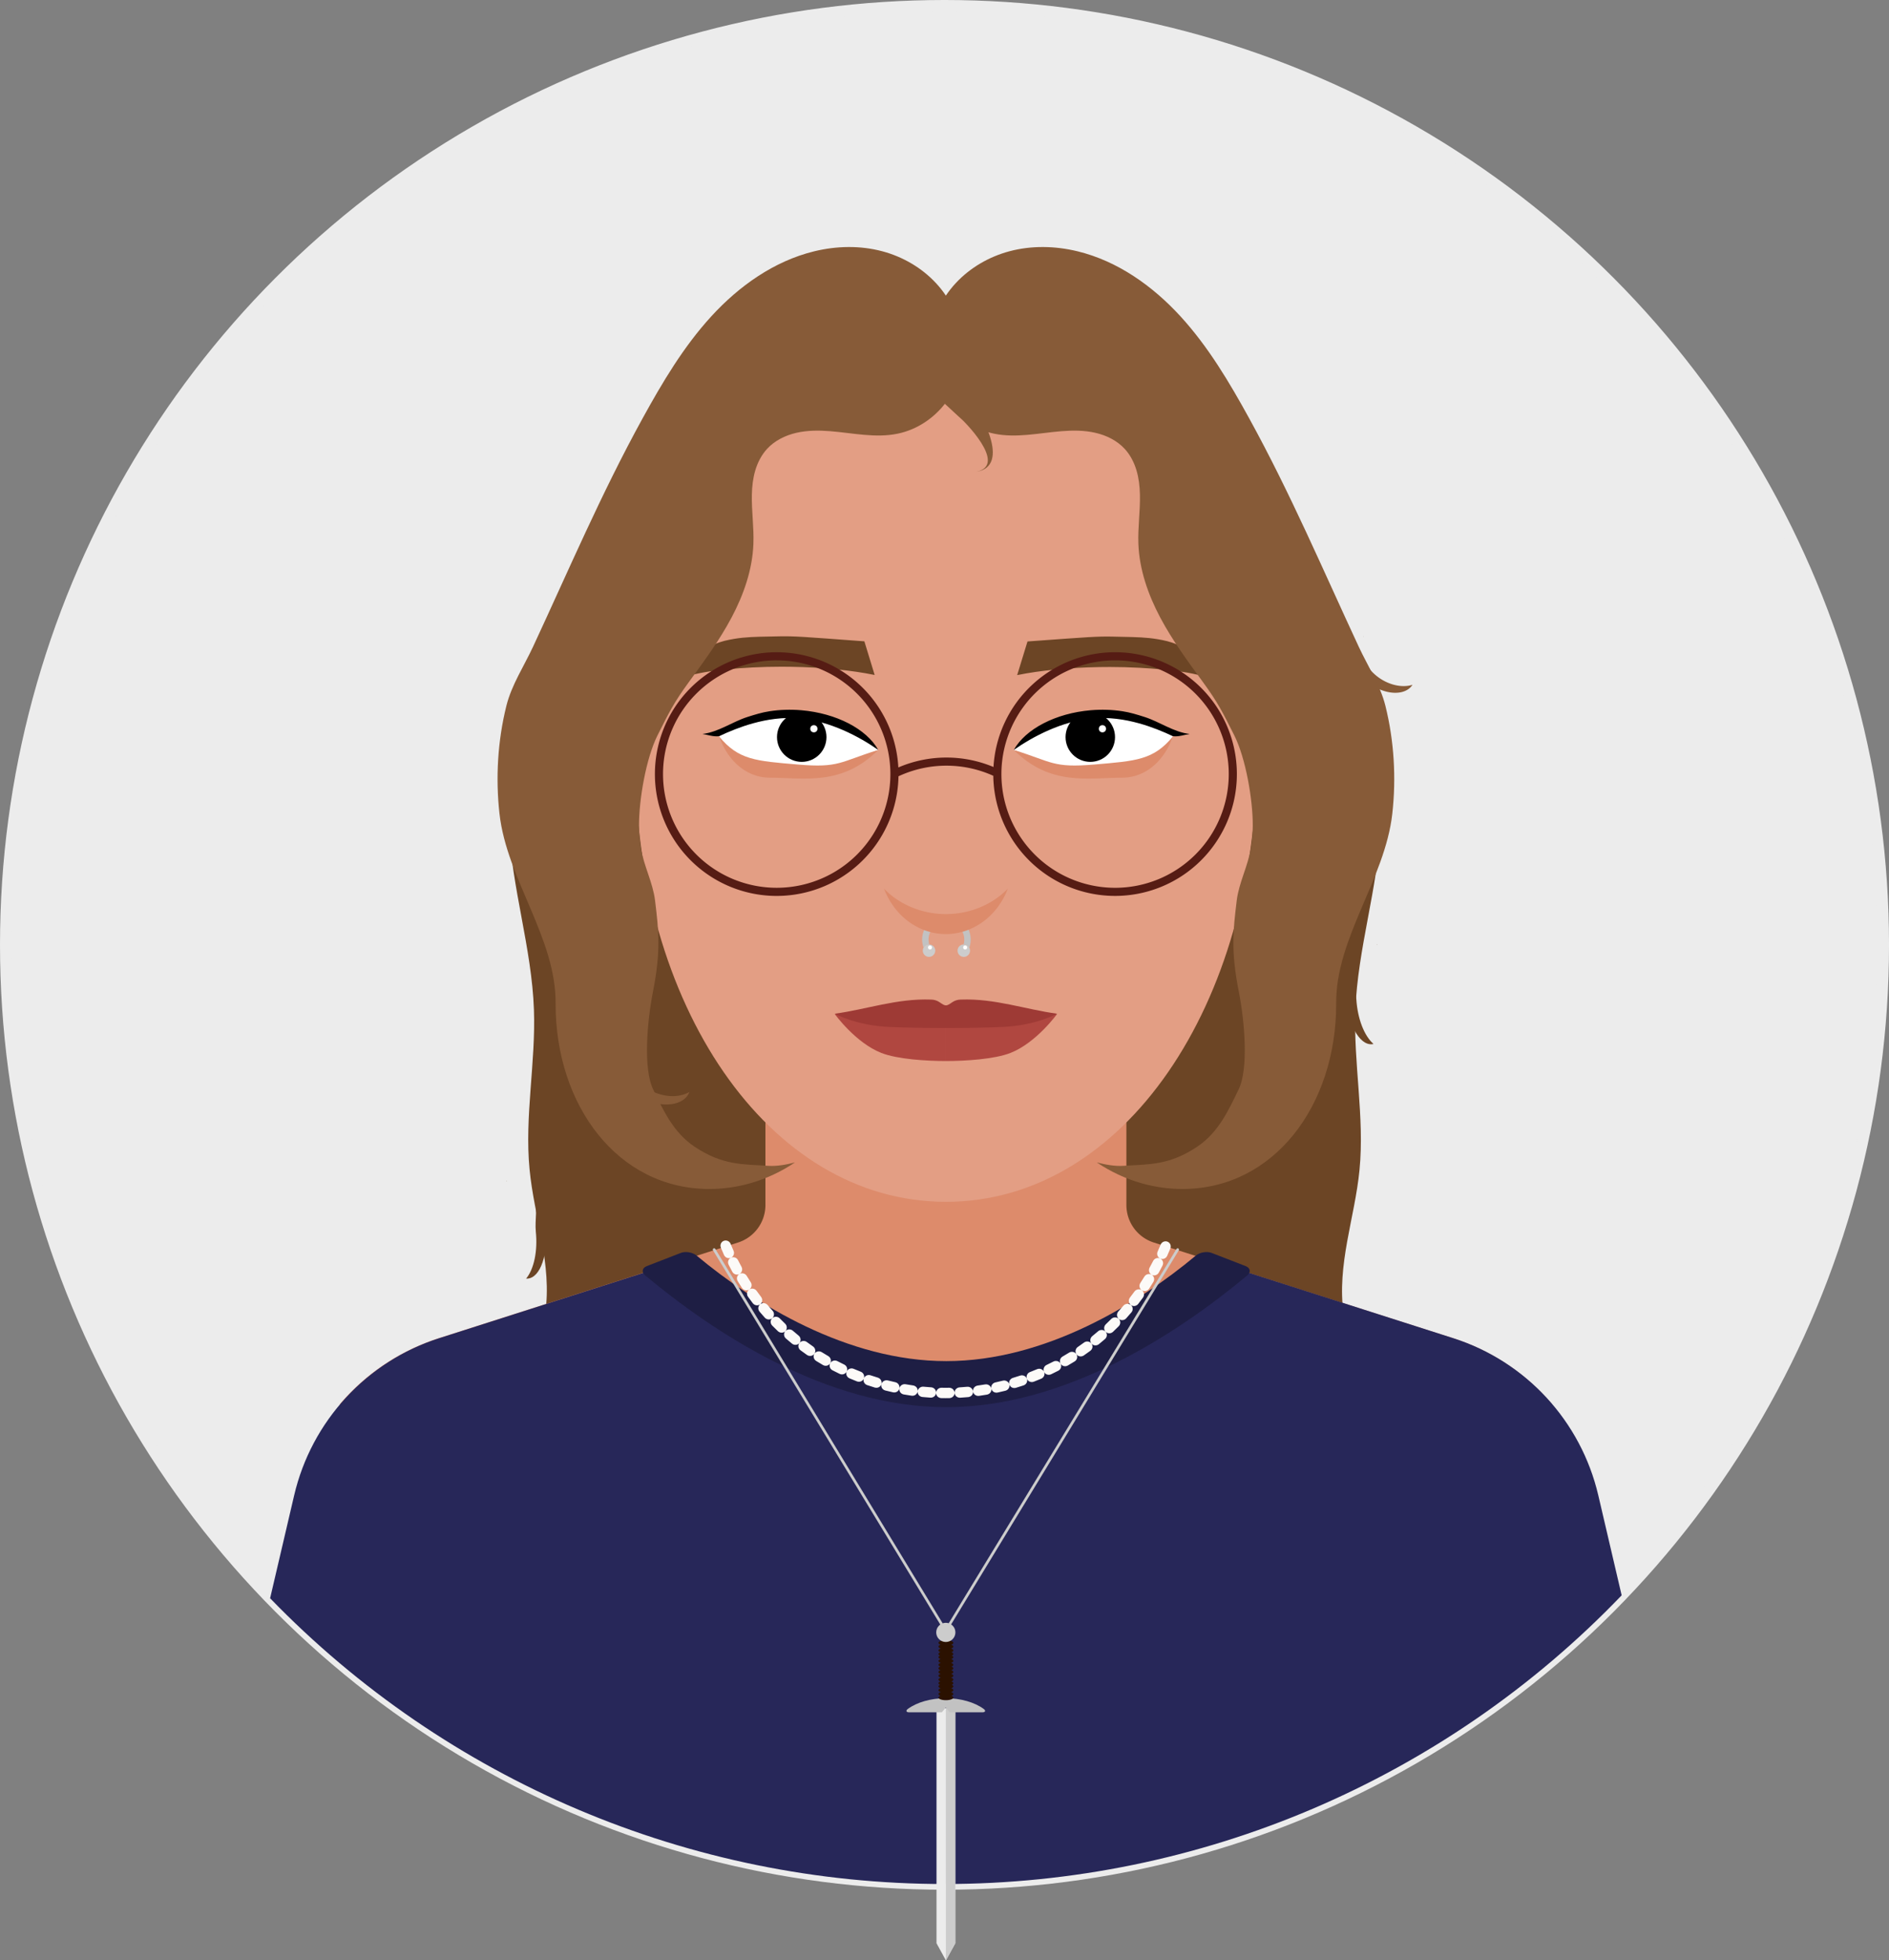 <?xml version="1.0" encoding="UTF-8" standalone="no"?>
<!-- Created with Inkscape (http://www.inkscape.org/) -->

<svg
   width="116.321mm"
   height="120.671mm"
   viewBox="0 0 116.321 120.671"
   version="1.1"
   id="svg1"
   xml:space="preserve"
   sodipodi:docname="Potait.svg"
   inkscape:version="1.4.2 (f4327f4, 2025-05-13)"
   xmlns:inkscape="http://www.inkscape.org/namespaces/inkscape"
   xmlns:sodipodi="http://sodipodi.sourceforge.net/DTD/sodipodi-0.dtd"
   xmlns="http://www.w3.org/2000/svg"
   xmlns:svg="http://www.w3.org/2000/svg"><rect x="0" y="0" width="116.321" height="120.671" fill="#808080" stroke="none"/><sodipodi:namedview
     id="namedview1"
     pagecolor="#272759"
     bordercolor="#000000"
     borderopacity="0.25"
     inkscape:showpageshadow="2"
     inkscape:pageopacity="0.0"
     inkscape:pagecheckerboard="0"
     inkscape:deskcolor="#d1d1d1"
     inkscape:document-units="mm"
     inkscape:zoom="1"
     inkscape:cx="266.5"
     inkscape:cy="247.5"
     inkscape:window-width="1920"
     inkscape:window-height="974"
     inkscape:window-x="-11"
     inkscape:window-y="-11"
     inkscape:window-maximized="1"
     inkscape:current-layer="svg1"
     showguides="true" /><defs
     id="defs1"><inkscape:path-effect
       effect="fillet_chamfer"
       id="path-effect95"
       is_visible="true"
       lpeversion="1"
       nodesatellites_param="F,0,0,1,0,0,0,1 @ F,0,0,1,0,0,0,1 @ F,0,0,1,0,0,0,1 @ F,0,0,1,0,0,0,1 @ F,0,0,1,0,0,0,1 @ F,0,0,1,0,0,0,1 @ F,0,0,1,0,0,0,1 @ F,0,0,1,0,0,0,1 @ F,0,0,1,0,0,0,1 @ F,0,0,1,0,0,0,1 @ F,0,0,1,0,0,0,1 @ F,0,0,1,0,0,0,1 @ F,0,0,1,0,0,0,1 @ F,0,0,1,0,0,0,1 @ F,0,0,1,0,0,0,1 @ F,0,0,1,0,0,0,1 @ F,0,0,1,0,0,0,1 @ F,0,0,1,0,0,0,1 @ F,0,0,1,0,0,0,1 @ F,0,0,1,0,0,0,1 @ F,0,0,1,0,0,0,1 @ F,0,0,1,0,0,0,1 @ F,0,0,1,0,0,0,1 @ F,0,0,1,0,0,0,1 @ F,0,0,1,0,0,0,1 @ F,0,0,1,0,0,0,1 @ F,0,0,1,0,0,0,1 @ F,0,0,1,0,0,0,1 @ F,0,0,1,0,0,0,1 @ F,0,0,1,0,0,0,1 @ F,0,0,1,0,0,0,1 @ F,0,0,1,0,0,0,1 @ F,0,0,1,0,0,0,1 @ F,0,0,1,0,0,0,1 @ F,0,0,1,0,0,0,1 @ F,0,0,1,0,0,0,1 @ F,0,0,1,0,0,0,1 @ F,0,0,1,0,0,0,1 @ F,0,0,1,0,0,0,1 @ F,0,0,1,0,0,0,1 @ F,0,0,1,0,0,0,1 @ F,0,0,1,0,0,0,1 @ F,0,0,1,0,0,0,1 @ F,0,0,1,0,0,0,1 @ F,0,0,1,0,0,0,1 @ F,0,0,1,0,0,0,1 @ F,0,0,1,0,0,0,1 @ F,0,0,1,0,0,0,1 @ F,0,0,1,0,0,0,1 @ F,0,0,1,0,0,0,1 @ F,0,0,1,0,0,0,1 @ F,0,0,1,0,0,0,1 @ F,0,0,1,0,0,0,1 @ F,0,0,1,0,0,0,1 @ F,0,0,1,0,0,0,1 @ F,0,0,1,0,0,0,1 @ F,0,0,1,0,0,0,1 @ F,0,0,1,0,0,0,1 @ F,0,0,1,0,0,0,1 @ F,0,0,1,0,0,0,1 @ F,0,0,1,0,0,0,1 @ F,0,0,1,0,0,0,1 @ F,0,0,1,0,0,0,1 @ F,0,0,1,0,0,0,1"
       radius="0"
       unit="px"
       method="auto"
       mode="F"
       chamfer_steps="1"
       flexible="false"
       use_knot_distance="true"
       apply_no_radius="true"
       apply_with_radius="true"
       only_selected="false"
       hide_knots="false" /><inkscape:path-effect
       effect="mirror_symmetry"
       start_point="116.152,147.292"
       end_point="116.152,162.813"
       center_point="116.152,155.053"
       id="path-effect94"
       is_visible="true"
       lpeversion="1.2"
       lpesatellites=""
       mode="free"
       discard_orig_path="false"
       fuse_paths="false"
       oposite_fuse="false"
       split_items="false"
       split_open="false"
       link_styles="false" /><inkscape:path-effect
       effect="skeletal"
       id="path-effect93"
       is_visible="true"
       lpeversion="1"
       pattern="m -49.761,43.267 a 0.329,0.325 0 0 0 -0.329,0.325 0.329,0.325 0 0 0 0.329,0.325 h 0.48 a 0.329,0.325 0 0 0 0.329,-0.325 0.329,0.325 0 0 0 -0.329,-0.325 h -3.24e-4 z"
       copytype="repeated_stretched"
       prop_scale="1"
       scale_y_rel="false"
       spacing="0"
       normal_offset="0"
       tang_offset="0"
       prop_units="false"
       vertical_pattern="false"
       hide_knot="false"
       fuse_tolerance="0" /><inkscape:path-effect
       effect="skeletal"
       id="path-effect92"
       is_visible="true"
       lpeversion="1"
       pattern="m -42.983,43.267 a 7.107,7.025 0 0 0 -7.106,7.025 7.107,7.025 0 0 0 7.106,7.025 h 10.364 a 7.107,7.025 0 0 0 7.106,-7.025 7.107,7.025 0 0 0 -7.106,-7.025 h -0.007 z"
       copytype="single_stretched"
       prop_scale="-0.34"
       scale_y_rel="false"
       spacing="0"
       normal_offset="0"
       tang_offset="0"
       prop_units="false"
       vertical_pattern="false"
       hide_knot="false"
       fuse_tolerance="0" /><inkscape:path-effect
       effect="skeletal"
       id="path-effect91"
       is_visible="true"
       lpeversion="1"
       pattern="m -42.983,43.267 a 7.107,7.025 0 0 0 -7.106,7.025 7.107,7.025 0 0 0 7.106,7.025 h 10.364 a 7.107,7.025 0 0 0 7.106,-7.025 7.107,7.025 0 0 0 -7.106,-7.025 h -0.007 z"
       copytype="repeated"
       prop_scale="0.02"
       scale_y_rel="false"
       spacing="5.8"
       normal_offset="0"
       tang_offset="0"
       prop_units="false"
       vertical_pattern="false"
       hide_knot="false"
       fuse_tolerance="0" /><inkscape:path-effect
       effect="spiro"
       id="path-effect90"
       is_visible="true"
       lpeversion="1" /><inkscape:path-effect
       effect="spiro"
       id="path-effect89"
       is_visible="true"
       lpeversion="1" /><inkscape:path-effect
       effect="skeletal"
       id="path-effect61"
       is_visible="true"
       lpeversion="1"
       pattern="m 22.084,-26.988 a 0.521,0.449 0 0 0 -0.142,0.017 0.521,0.449 0 0 0 -0.378,0.432 0.521,0.449 0 0 0 0.378,0.432 0.521,0.449 0 0 0 0.143,0.017 h 0.51 a 0.521,0.449 0 0 0 0.143,-0.017 0.521,0.449 0 0 0 0.378,-0.432 0.521,0.449 0 0 0 -0.378,-0.432 0.521,0.449 0 0 0 -0.142,-0.017 h -8.41e-4 -0.51 z"
       copytype="repeated"
       prop_scale="1"
       scale_y_rel="false"
       spacing="0"
       normal_offset="0"
       tang_offset="0.6"
       prop_units="false"
       vertical_pattern="false"
       hide_knot="false"
       fuse_tolerance="0" /><inkscape:path-effect
       effect="skeletal"
       id="path-effect60"
       is_visible="true"
       lpeversion="1"
       pattern="M 0,0 H 1"
       copytype="repeated"
       prop_scale="1"
       scale_y_rel="false"
       spacing="1.6"
       normal_offset="0"
       tang_offset="0"
       prop_units="false"
       vertical_pattern="false"
       hide_knot="false"
       fuse_tolerance="0" /><inkscape:path-effect
       effect="powerstroke"
       message=""
       id="path-effect58"
       is_visible="true"
       lpeversion="1.3"
       scale_width="0.7"
       interpolator_type="CentripetalCatmullRom"
       interpolator_beta="0.359"
       start_linecap_type="peak"
       end_linecap_type="zerowidth"
       offset_points="2,0.829"
       linejoin_type="bevel"
       miter_limit="4"
       not_jump="false"
       sort_points="true" /><inkscape:path-effect
       effect="fillet_chamfer"
       id="path-effect46"
       is_visible="true"
       lpeversion="1"
       nodesatellites_param="F,0,0,1,0,0,0,1 @ F,0,0,1,0,0,0,1 @ F,0,0,1,0,0,0,1 @ F,0,0,1,0,0,0,1 @ F,0,0,1,0,0,0,1 @ F,0,0,1,0,0,0,1"
       radius="0"
       unit="px"
       method="auto"
       mode="F"
       chamfer_steps="1"
       flexible="false"
       use_knot_distance="true"
       apply_no_radius="true"
       apply_with_radius="true"
       only_selected="false"
       hide_knots="false" /><inkscape:path-effect
       effect="fillet_chamfer"
       id="path-effect18"
       is_visible="true"
       lpeversion="1"
       nodesatellites_param="F,0,1,1,0,0.95,0,1 @ F,0,0,1,0,0,0,1 @ F,0,0,1,0,0.95,0,1 @ F,0,0,1,0,0,0,1 @ F,0,0,1,0,0,0,1 @ F,0,0,1,0,0,0,1"
       radius="0"
       unit="px"
       method="auto"
       mode="F"
       chamfer_steps="1"
       flexible="false"
       use_knot_distance="true"
       apply_no_radius="true"
       apply_with_radius="true"
       only_selected="false"
       hide_knots="false" /><inkscape:path-effect
       effect="fillet_chamfer"
       id="path-effect11"
       is_visible="true"
       lpeversion="1"
       nodesatellites_param="F,0,1,1,0,0.576,0,1 @ F,0,0,1,0,0.576,0,1 @ F,0,0,1,0,0,0,1 @ F,0,1,1,0,0.576,0,1 @ F,0,1,1,0,0.576,0,1 @ F,0,0,1,0,0,0,1"
       radius="0"
       unit="px"
       method="auto"
       mode="F"
       chamfer_steps="1"
       flexible="false"
       use_knot_distance="true"
       apply_no_radius="true"
       apply_with_radius="true"
       only_selected="false"
       hide_knots="false" /><inkscape:path-effect
       effect="spiro"
       id="path-effect17"
       is_visible="true"
       lpeversion="1" /><inkscape:path-effect
       effect="fillet_chamfer"
       id="path-effect16"
       is_visible="true"
       lpeversion="1"
       nodesatellites_param="F,0,0,1,0,0,0,1 @ F,0,0,1,0,1.769,0,1 @ F,0,0,1,0,7.568,0,1 @ F,0,0,1,0,0,0,1 @ F,0,0,1,0,0,0,1 @ F,0,0,1,0,0,0,1 @ F,0,1,1,0,7.568,0,1 @ F,0,0,1,0,1.769,0,1 @ F,0,0,1,0,0,0,1"
       radius="0"
       unit="px"
       method="auto"
       mode="F"
       chamfer_steps="1"
       flexible="false"
       use_knot_distance="true"
       apply_no_radius="true"
       apply_with_radius="true"
       only_selected="false"
       hide_knots="false" /><inkscape:path-effect
       effect="mirror_symmetry"
       start_point="92.184,129.042"
       end_point="92.145,179.834"
       center_point="92.164,154.438"
       id="path-effect10"
       is_visible="true"
       lpeversion="1.2"
       lpesatellites=""
       mode="free"
       discard_orig_path="false"
       fuse_paths="false"
       oposite_fuse="false"
       split_items="false"
       split_open="false"
       link_styles="false" /><inkscape:path-effect
       effect="mirror_symmetry"
       start_point="55.826,65.606"
       end_point="51.897,95.403"
       center_point="53.862,80.504"
       id="path-effect9"
       is_visible="true"
       lpeversion="1.2"
       lpesatellites=""
       mode="free"
       discard_orig_path="false"
       fuse_paths="false"
       oposite_fuse="false"
       split_items="false"
       split_open="false"
       link_styles="false" /><inkscape:path-effect
       effect="mirror_symmetry"
       start_point="81.712,147.535"
       end_point="81.71,144.957"
       center_point="81.711,146.246"
       id="path-effect4"
       is_visible="true"
       lpeversion="1.2"
       lpesatellites=""
       mode="free"
       discard_orig_path="false"
       fuse_paths="false"
       oposite_fuse="false"
       split_items="false"
       split_open="false"
       link_styles="false" /><inkscape:path-effect
       effect="mirror_symmetry"
       start_point="193.195,138.671"
       end_point="193.195,141.249"
       center_point="193.195,139.96"
       id="path-effect2"
       is_visible="true"
       lpeversion="1.2"
       lpesatellites=""
       mode="free"
       discard_orig_path="false"
       fuse_paths="false"
       oposite_fuse="false"
       split_items="true"
       split_open="false"
       link_styles="false" /><inkscape:path-effect
       effect="mirror_symmetry"
       start_point="49.08,122.899"
       end_point="49.08,141.949"
       center_point="49.08,132.424"
       id="path-effect1"
       is_visible="true"
       lpeversion="1.2"
       lpesatellites=""
       mode="free"
       discard_orig_path="false"
       fuse_paths="false"
       oposite_fuse="false"
       split_items="false"
       split_open="false"
       link_styles="false" /><inkscape:path-effect
       effect="fillet_chamfer"
       id="path-effect52"
       is_visible="true"
       lpeversion="1"
       nodesatellites_param="F,0,0,1,0,0,0,1 @ F,0,1,1,0,7.568,0,1 @ F,0,0,1,0,0,0,1 @ F,0,0,1,0,0,0,1 @ F,0,0,1,0,0,0,1 @ F,0,0,1,0,7.568,0,1 @ F,0,0,1,0,0,0,1 @ F,0,0,1,0,0,0,1"
       radius="0"
       unit="px"
       method="auto"
       mode="F"
       chamfer_steps="1"
       flexible="false"
       use_knot_distance="true"
       apply_no_radius="true"
       apply_with_radius="true"
       only_selected="false"
       hide_knots="false" /><inkscape:path-effect
       effect="fillet_chamfer"
       id="path-effect51"
       is_visible="true"
       lpeversion="1"
       nodesatellites_param="F,0,0,1,0,0,0,1 @ F,0,0,1,0,0,0,1 @ F,0,0,1,0,0,0,1 @ F,0,0,1,0,0,0,1 @ F,0,0,1,0,0,0,1 @ F,0,0,1,0,0,0,1 @ F,0,0,1,0,0.862,0,1"
       radius="0"
       unit="px"
       method="auto"
       mode="F"
       chamfer_steps="1"
       flexible="false"
       use_knot_distance="true"
       apply_no_radius="true"
       apply_with_radius="true"
       only_selected="false"
       hide_knots="false" /><inkscape:path-effect
       effect="mirror_symmetry"
       start_point="87.812,165.776"
       end_point="87.812,167.723"
       center_point="87.812,166.749"
       id="path-effect50"
       is_visible="true"
       lpeversion="1.2"
       lpesatellites=""
       mode="free"
       discard_orig_path="false"
       fuse_paths="false"
       oposite_fuse="false"
       split_items="false"
       split_open="false"
       link_styles="false" /><inkscape:path-effect
       effect="mirror_symmetry"
       start_point="87.812,164.481"
       end_point="87.812,165.776"
       center_point="87.812,165.128"
       id="path-effect49"
       is_visible="true"
       lpeversion="1.2"
       lpesatellites=""
       mode="free"
       discard_orig_path="false"
       fuse_paths="false"
       oposite_fuse="false"
       split_items="false"
       split_open="false"
       link_styles="false" /><inkscape:path-effect
       effect="mirror_symmetry"
       start_point="87.811,164.876"
       end_point="87.811,165.776"
       center_point="87.811,165.326"
       id="path-effect48"
       is_visible="true"
       lpeversion="1.2"
       lpesatellites=""
       mode="free"
       discard_orig_path="false"
       fuse_paths="false"
       oposite_fuse="false"
       split_items="false"
       split_open="false"
       link_styles="false" /><inkscape:path-effect
       effect="fillet_chamfer"
       id="path-effect44"
       is_visible="true"
       lpeversion="1"
       nodesatellites_param="F,0,0,1,0,0,0,1 @ F,0,0,1,0,0,0,1 @ F,0,0,1,0,0.687,0,1 @ F,0,0,1,0,0.795,0,1"
       radius="0"
       unit="px"
       method="auto"
       mode="F"
       chamfer_steps="1"
       flexible="false"
       use_knot_distance="true"
       apply_no_radius="true"
       apply_with_radius="true"
       only_selected="false"
       hide_knots="false" /><inkscape:path-effect
       effect="fillet_chamfer"
       id="path-effect43"
       is_visible="true"
       lpeversion="1"
       nodesatellites_param="F,0,0,1,0,0,0,1 @ F,0,0,1,0,0,0,1 @ F,0,0,1,0,0,0,1 @ F,0,0,1,0,0,0,1 @ F,0,0,1,0,0,0,1 @ F,0,0,1,0,0,0,1 @ F,0,0,1,0,0,0,1 @ F,0,0,1,0,0,0,1 @ F,0,0,1,0,0,0,1 @ F,0,0,1,0,0,0,1 @ F,0,0,1,0,0,0,1 @ F,0,0,1,0,0,0,1 @ F,0,0,1,0,0,0,1"
       radius="0"
       unit="px"
       method="auto"
       mode="F"
       chamfer_steps="1"
       flexible="false"
       use_knot_distance="true"
       apply_no_radius="true"
       apply_with_radius="true"
       only_selected="false"
       hide_knots="false" /><inkscape:path-effect
       effect="mirror_symmetry"
       start_point="80.648,125.707"
       end_point="85.357,176.28"
       center_point="83.003,150.993"
       id="path-effect39"
       is_visible="true"
       lpeversion="1.2"
       lpesatellites=""
       mode="free"
       discard_orig_path="false"
       fuse_paths="false"
       oposite_fuse="false"
       split_items="false"
       split_open="false"
       link_styles="false" /><inkscape:path-effect
       effect="fillet_chamfer"
       id="path-effect38"
       is_visible="true"
       lpeversion="1"
       nodesatellites_param="F,0,0,1,0,0,0,1 @ F,0,0,1,0,0,0,1 @ F,0,0,1,0,0,0,1 @ F,0,0,1,0,0,0,1 @ F,0,0,1,0,0,0,1 @ F,0,0,1,0,0,0,1 @ F,0,0,1,0,0,0,1 @ F,0,0,1,0,0,0,1 @ F,0,0,1,0,0,0,1 @ F,0,0,1,0,0,0,1 @ F,0,0,1,0,0,0,1 @ F,0,0,1,0,0,0,1 @ F,0,0,1,0,0,0,1 @ F,0,0,1,0,0,0,1 @ F,0,0,1,0,0,0,1 @ F,0,0,1,0,0,0,1 @ F,0,0,1,0,0,0,1 @ F,0,0,1,0,0,0,1 @ F,0,0,1,0,0,0,1 @ F,0,0,1,0,0,0,1 @ F,0,0,1,0,0,0,1 @ F,0,0,1,0,0,0,1 @ F,0,0,1,0,0,0,1 @ F,0,0,1,0,0,0,1 @ F,0,0,1,0,0,0,1 @ F,0,0,1,0,0,0,1 @ F,0,0,1,0,0,0,1 @ F,0,0,1,0,0,0,1 @ F,0,0,1,0,0,0,1 @ F,0,0,1,0,0,0,1 @ F,0,0,1,0,0,0,1 @ F,0,0,1,0,0,0,1 @ F,0,0,1,0,0,0,1 @ F,0,0,1,0,0,0,1 @ F,0,0,1,0,0,0,1 @ F,0,0,1,0,0,0,1 | F,0,0,1,0,0,0,1 @ F,0,0,1,0,0,0,1 @ F,0,0,1,0,0,0,1 @ F,0,0,1,0,0,0,1 @ F,0,0,1,0,0,0,1 @ F,0,0,1,0,0,0,1 @ F,0,0,1,0,0,0,1 @ F,0,0,1,0,0,0,1 @ F,0,0,1,0,0,0,1 @ F,0,0,1,0,0,0,1 @ F,0,0,1,0,0,0,1 @ F,0,0,1,0,0,0,1 @ F,0,0,1,0,0,0,1 @ F,0,0,1,0,0,0,1 @ F,0,0,1,0,0,0,1 @ F,0,0,1,0,0,0,1 @ F,0,0,1,0,0,0,1 @ F,0,0,1,0,0,0,1 @ F,0,0,1,0,0,0,1 @ F,0,0,1,0,0,0,1 @ F,0,0,1,0,0,0,1 @ F,0,0,1,0,0,0,1 @ F,0,0,1,0,0,0,1 @ F,0,0,1,0,0,0,1 @ F,0,0,1,0,0,0,1 @ F,0,0,1,0,0,0,1 @ F,0,0,1,0,0,0,1 @ F,0,0,1,0,0,0,1 @ F,0,0,1,0,0,0,1 @ F,0,0,1,0,0,0,1 @ F,0,0,1,0,0,0,1 @ F,0,0,1,0,0,0,1 @ F,0,0,1,0,0,0,1 @ F,0,0,1,0,0,0,1 @ F,0,0,1,0,0,0,1 @ F,0,0,1,0,0,0,1"
       radius="0"
       unit="px"
       method="auto"
       mode="F"
       chamfer_steps="1"
       flexible="false"
       use_knot_distance="true"
       apply_no_radius="true"
       apply_with_radius="true"
       only_selected="false"
       hide_knots="false" /><inkscape:path-effect
       effect="mirror_symmetry"
       start_point="85.904,115.419"
       end_point="85.904,173.4"
       center_point="85.904,144.409"
       id="path-effect37"
       is_visible="true"
       lpeversion="1.2"
       lpesatellites=""
       mode="free"
       discard_orig_path="false"
       fuse_paths="false"
       oposite_fuse="false"
       split_items="false"
       split_open="false"
       link_styles="false" /><inkscape:path-effect
       effect="spiro"
       id="path-effect33"
       is_visible="true"
       lpeversion="1" /><inkscape:path-effect
       effect="mirror_symmetry"
       start_point="85.904,115.56"
       end_point="85.904,173.54"
       center_point="85.904,144.55"
       id="path-effect32"
       is_visible="true"
       lpeversion="1.2"
       lpesatellites=""
       mode="free"
       discard_orig_path="false"
       fuse_paths="false"
       oposite_fuse="false"
       split_items="false"
       split_open="false"
       link_styles="false" /><inkscape:path-effect
       effect="spiro"
       id="path-effect25"
       is_visible="true"
       lpeversion="1" /><inkscape:path-effect
       effect="fillet_chamfer"
       id="path-effect8"
       is_visible="true"
       lpeversion="1"
       nodesatellites_param="F,0,0,1,0,0,0,1 @ F,0,0,1,0,0.871,0,1 @ F,0,0,1,0,3.756,0,1 @ F,0,0,1,0,0,0,1 @ F,0,0,1,0,0,0,1 @ F,0,0,1,0,0,0,1 @ F,0,0,1,0,0,0,1 @ F,0,0,1,0,0.871,0,1 @ F,0,0,1,0,0,0,1"
       radius="0"
       unit="px"
       method="auto"
       mode="F"
       chamfer_steps="1"
       flexible="false"
       use_knot_distance="true"
       apply_no_radius="true"
       apply_with_radius="true"
       only_selected="false"
       hide_knots="false" /><inkscape:path-effect
       effect="mirror_symmetry"
       start_point="111.48,109.464"
       end_point="111.48,167.203"
       center_point="111.48,138.333"
       id="path-effect7"
       is_visible="true"
       lpeversion="1.2"
       lpesatellites=""
       mode="free"
       discard_orig_path="false"
       fuse_paths="false"
       oposite_fuse="false"
       split_items="false"
       split_open="false"
       link_styles="false" /><inkscape:path-effect
       effect="fillet_chamfer"
       id="path-effect6"
       is_visible="true"
       lpeversion="1"
       nodesatellites_param="F,0,0,1,0,0,0,1 @ F,0,0,1,0,0,0,1 @ F,0,0,1,0,0,0,1 @ F,0,0,1,0,0,0,1 @ F,0,0,1,0,0,0,1 @ F,0,0,1,0,0,0,1 @ F,0,0,1,0,0,0,1 @ F,0,0,1,0,0,0,1 @ F,0,0,1,0,0,0,1"
       radius="0"
       unit="px"
       method="auto"
       mode="F"
       chamfer_steps="1"
       flexible="false"
       use_knot_distance="true"
       apply_no_radius="true"
       apply_with_radius="true"
       only_selected="false"
       hide_knots="false" /><inkscape:path-effect
       effect="mirror_symmetry"
       start_point="111.48,167.201"
       end_point="111.48,194.01"
       center_point="111.48,180.606"
       id="path-effect5"
       is_visible="true"
       lpeversion="1.2"
       lpesatellites=""
       mode="free"
       discard_orig_path="false"
       fuse_paths="false"
       oposite_fuse="false"
       split_items="false"
       split_open="false"
       link_styles="false" /><inkscape:path-effect
       effect="mirror_symmetry"
       start_point="86.473,23.74"
       end_point="86.473,64.956"
       center_point="86.473,44.348"
       id="path-effect3"
       is_visible="true"
       lpeversion="1.2"
       lpesatellites=""
       mode="free"
       discard_orig_path="false"
       fuse_paths="false"
       oposite_fuse="false"
       split_items="false"
       split_open="false"
       link_styles="false" /><inkscape:path-effect
       effect="fillet_chamfer"
       id="path-effect8-5"
       is_visible="true"
       lpeversion="1"
       nodesatellites_param="F,0,0,1,0,0,0,1 @ F,0,1,1,0,0.871,0,1 @ F,0,0,1,0,0,0,1 @ F,0,0,1,0,0,0,1 @ F,0,0,1,0,0,0,1 @ F,0,0,1,0,0,0,1 @ F,0,0,1,0,0,0,1 @ F,0,0,1,0,0.871,0,1 @ F,0,0,1,0,0,0,1"
       radius="0"
       unit="px"
       method="auto"
       mode="F"
       chamfer_steps="1"
       flexible="false"
       use_knot_distance="true"
       apply_no_radius="true"
       apply_with_radius="true"
       only_selected="false"
       hide_knots="false" /><inkscape:path-effect
       effect="fillet_chamfer"
       id="path-effect44-1"
       is_visible="true"
       lpeversion="1"
       nodesatellites_param="F,0,0,1,0,0,0,1 @ F,0,0,1,0,0,0,1 @ F,0,0,1,0,0.687,0,1 @ F,0,0,1,0,0.795,0,1"
       radius="0"
       unit="px"
       method="auto"
       mode="F"
       chamfer_steps="1"
       flexible="false"
       use_knot_distance="true"
       apply_no_radius="true"
       apply_with_radius="true"
       only_selected="false"
       hide_knots="false" /><inkscape:path-effect
       effect="fillet_chamfer"
       id="path-effect52-7"
       is_visible="true"
       lpeversion="1"
       nodesatellites_param="F,0,0,1,0,0,0,1 @ F,0,1,1,0,7.568,0,1 @ F,0,0,1,0,0,0,1 @ F,0,0,1,0,0,0,1 @ F,0,0,1,0,0,0,1 @ F,0,0,1,0,7.568,0,1 @ F,0,0,1,0,0,0,1 @ F,0,0,1,0,0,0,1"
       radius="0"
       unit="px"
       method="auto"
       mode="F"
       chamfer_steps="1"
       flexible="false"
       use_knot_distance="true"
       apply_no_radius="true"
       apply_with_radius="true"
       only_selected="false"
       hide_knots="false" /><inkscape:path-effect
       effect="fillet_chamfer"
       id="path-effect52-7-2"
       is_visible="true"
       lpeversion="1"
       nodesatellites_param="F,0,0,1,0,0,0,1 @ F,0,1,1,0,7.568,0,1 @ F,0,0,1,0,0,0,1 @ F,0,0,1,0,0,0,1 @ F,0,0,1,0,0,0,1 @ F,0,0,1,0,7.568,0,1 @ F,0,0,1,0,0,0,1 @ F,0,0,1,0,0,0,1"
       radius="0"
       unit="px"
       method="auto"
       mode="F"
       chamfer_steps="1"
       flexible="false"
       use_knot_distance="true"
       apply_no_radius="true"
       apply_with_radius="true"
       only_selected="false"
       hide_knots="false" /><inkscape:path-effect
       effect="fill_between_many"
       method="bsplinespiro"
       autoreverse="false"
       close="false"
       join="false"
       linkedpaths="#rect58,0,1"
       id="path-effect59"
       is_visible="true"
       lpeversion="0" /><inkscape:path-effect
       effect="skeletal"
       id="path-effect61-1"
       is_visible="true"
       lpeversion="1"
       pattern="m 22.084,-26.988 a 0.521,0.449 0 0 0 -0.142,0.017 0.521,0.449 0 0 0 -0.378,0.432 0.521,0.449 0 0 0 0.378,0.432 0.521,0.449 0 0 0 0.143,0.017 h 0.51 a 0.521,0.449 0 0 0 0.143,-0.017 0.521,0.449 0 0 0 0.378,-0.432 0.521,0.449 0 0 0 -0.378,-0.432 0.521,0.449 0 0 0 -0.142,-0.017 h -8.41e-4 -0.51 z"
       copytype="repeated"
       prop_scale="1"
       scale_y_rel="false"
       spacing="0"
       normal_offset="0"
       tang_offset="0.4"
       prop_units="false"
       vertical_pattern="false"
       hide_knot="false"
       fuse_tolerance="0" /></defs><g
     id="layer6"
     inkscape:label="Alt"
     style="mix-blend-mode:normal"><g
       inkscape:groupmode="layer"
       id="layer2"
       inkscape:label="Baggrund"
       style="display:inline;opacity:1"
       transform="translate(-23.367,-94.275)"><circle
         style="display:inline;fill:#ececec;fill-opacity:1;stroke:#ececec;stroke-width:0.7;stroke-linecap:round;stroke-dasharray:none;stroke-opacity:1;paint-order:markers fill stroke"
         id="path42"
         cx="81.528"
         cy="152.436"
         r="57.811"
         inkscape:label="Cirkel" /></g><g
       id="g7"
       inkscape:label="Baghår"
       style="display:inline;opacity:1"
       inkscape:groupmode="layer"
       transform="translate(-46.753,-88.783)"><path
         id="path2-1-2"
         style="display:inline;fill:#6c4525;fill-opacity:1;stroke-width:0.003;stroke-linecap:round;paint-order:markers fill stroke"
         d="m 77.928,161.499 c 0.004,-0.006 0.008,-0.012 0.013,-0.018 l 0.027,0.025 c -0.013,-0.003 -0.026,-0.005 -0.039,-0.007 z m 1.705,0.96 0.646,1.19 c 0.032,0.178 0.057,0.359 0.076,0.541 0.18,1.774 -0.321,3.25 -1.12,3.297 -0.028,0.002 -0.055,0.001 -0.083,-9.6e-4 0.487,-0.591 0.716,-1.7 0.596,-2.885 -0.074,-0.722 0.155,-1.629 -0.135,-2.181 z"
         sodipodi:nodetypes="ccccccccccccc"
         inkscape:label="Tot2" /><path
         id="path2-1"
         style="display:inline;fill:#6c4525;fill-opacity:1;stroke-width:0.003;stroke-linecap:round;paint-order:markers fill stroke"
         d="m 131.563,146.938 c -0.005,-0.005 -0.01,-0.011 -0.015,-0.016 l -0.022,0.029 c 0.013,-0.005 0.025,-0.009 0.038,-0.013 z m -1.526,1.225 -0.443,1.279 c -0.003,0.181 0.002,0.364 0.013,0.546 0.11,1.78 0.846,3.155 1.642,3.071 0.028,-0.003 0.055,-0.008 0.082,-0.015 -0.577,-0.504 -0.983,-1.561 -1.057,-2.749 -0.045,-0.725 -0.418,-1.582 -0.221,-2.174 z"
         sodipodi:nodetypes="ccccccccccccc"
         inkscape:label="Tot" /><path
         d="M 130.994,133.577 H 78.727 c -0.516,1.976 -0.732,4.03 -0.639,6.069 0.174,3.793 1.405,7.482 1.543,11.276 0.119,3.281 -0.583,6.569 -0.269,9.837 0.142,1.485 0.493,2.941 0.753,4.41 0.26,1.469 0.43,2.975 0.209,4.45 -0.16,1.07 -0.522,2.097 -0.837,3.132 -0.314,1.035 -0.585,2.101 -0.553,3.182 0.04,1.379 0.585,2.729 1.472,3.786 0.587,0.701 1.32,1.273 2.131,1.696 v 0.892 h 44.791 v -0.892 c 0.786,-0.418 1.496,-0.977 2.068,-1.658 0.888,-1.056 1.435,-2.405 1.477,-3.784 0.033,-1.081 -0.236,-2.148 -0.549,-3.183 -0.313,-1.035 -0.673,-2.063 -0.831,-3.133 -0.219,-1.476 -0.046,-2.981 0.216,-4.45 0.262,-1.468 0.615,-2.924 0.76,-4.409 0.319,-3.268 -0.379,-6.556 -0.254,-9.838 0.144,-3.795 1.381,-7.481 1.56,-11.274 0.097,-2.04 -0.117,-4.093 -0.63,-6.07 -0.05,-0.014 -0.1,-0.027 -0.15,-0.04 z"
         style="display:inline;fill:#6c4525;stroke-width:0.525;stroke-linecap:round;paint-order:markers fill stroke"
         id="path7"
         inkscape:label="Hår" /></g><g
       inkscape:label="Krop"
       inkscape:groupmode="layer"
       id="layer1"
       style="display:inline;opacity:1"
       transform="translate(-46.753,-88.783)"><path
         id="rect3"
         style="display:inline;fill:#dd8b6b;fill-opacity:1;stroke-width:0.009;stroke-linecap:round;paint-order:markers fill stroke"
         inkscape:label="Hals"
         d="m 93.887,147.041 v 15.918 a 2.422,2.422 0 0 1 -1.685,2.307 l -18.423,5.89 a 13.344,13.344 0 0 0 -6.113,4.079 h 74.669 a 13.344,13.344 0 0 0 -6.113,-4.079 l -18.423,-5.89 a 2.422,2.422 0 0 1 -1.685,-2.307 v -15.918 z" /><path
         d="m 146.612,186.986 -1.439,-6.157 c -1.068,-4.571 -4.46,-8.244 -8.931,-9.674 l -15.414,-4.927 c -3.533,3.052 -9.462,6.604 -15.808,6.604 -6.346,0 -12.275,-3.551 -15.808,-6.604 l -15.414,4.927 c -4.471,1.429 -7.862,5.103 -8.931,9.674 l -1.481,6.335 c 10.89,11.243 25.873,17.59 41.526,17.59 15.739,1.8e-4 30.797,-6.416 41.698,-17.768 z"
         style="display:inline;fill:#272759;fill-opacity:1;stroke-width:0.009;stroke-linecap:round;paint-order:markers fill stroke"
         id="path46"
         sodipodi:nodetypes="ccccsccsccc"
         inkscape:label="Trøje" /><path
         d="m 69.627,179.982 -2.09,0.81 c -0.297,0.115 -0.341,0.376 -0.097,0.579 4.307,3.585 11.188,8.106 18.532,8.106 7.344,1e-5 14.225,-4.521 18.532,-8.106 0.245,-0.204 0.2,-0.464 -0.097,-0.579 l -2.09,-0.81 c -0.297,-0.115 -0.732,-0.039 -0.977,0.165 -3.573,2.981 -9.278,6.495 -15.368,6.495 -6.09,0 -11.796,-3.514 -15.369,-6.495 -0.244,-0.204 -0.68,-0.28 -0.977,-0.165 z"
         style="display:inline;fill:#1e1e44;fill-opacity:1;stroke-width:0.009;stroke-linecap:round;paint-order:markers fill stroke"
         id="path9"
         sodipodi:nodetypes="ccsccsc"
         inkscape:label="Krave"
         transform="translate(19.048,-14.075)"
         inkscape:original-d="m 70.164535,179.77383 -3.165182,1.22688 c 4.269201,3.63605 11.372734,8.47744 18.973003,8.47744 7.600268,1e-5 14.703804,-4.84133 18.973014,-8.47738 l -3.16519,-1.22694 c -3.533103,3.05227 -9.461651,6.86832 -15.807824,6.86832 -6.346173,0 -12.274722,-3.81605 -15.807821,-6.86832 z"
         inkscape:path-effect="#path-effect11" /><path
         id="path1"
         style="display:inline;fill:#e39e84;fill-opacity:1;stroke:none;stroke-width:0.015;stroke-linecap:round;paint-order:markers fill stroke"
         d="m 105,108.204 c -10.474,0.008 -18.996,8.435 -19.121,18.908 h -0.013 v 0.204 l -0.002,0.024 c 1.7e-5,0.081 5.51e-4,0.162 0.002,0.243 v 7.795 c -2.19e-4,0.035 -3.92e-4,0.07 -5.17e-4,0.105 3e-6,15.065 8.146,27.278 19.135,27.278 10.989,0 19.135,-12.213 19.135,-27.278 0,-0.186 -10e-4,-0.372 -0.004,-0.559 v -7.129 c 0.004,-0.152 0.006,-0.303 0.006,-0.455 -0.002,-0.029 -0.004,-0.058 -0.006,-0.087 v -0.141 h -0.009 C 123.997,116.639 115.474,108.211 105,108.204 Z"
         sodipodi:nodetypes="cccccccczsccccccc"
         inkscape:label="Hovede" /></g><g
       inkscape:groupmode="layer"
       id="layer5"
       inkscape:label="Ansigt"
       transform="translate(-47.369,-90.467)"
       style="display:inline;fill:#ff0000;fill-opacity:0.738"><g
         id="g8"
         inkscape:label="Mund"
         transform="translate(19.048,-12.488)"
         style="display:inline;opacity:1;fill:#ff0000;fill-opacity:0.738"><path
           id="path49"
           style="fill:#b04740;fill-opacity:1;stroke-width:0.012;stroke-linecap:round;paint-order:markers fill stroke"
           d="m 80.967,165.402 c 0,0 1.275,1.571 2.863,2.126 0.996,0.348 2.78,0.444 3.981,0.444 v -2.196 z m 13.689,0 c 0,0 -1.275,1.571 -2.863,2.126 -0.996,0.348 -2.78,0.444 -3.981,0.444 v -2.196 z"
           sodipodi:nodetypes="csccccsccc"
           transform="matrix(1,0,0,1.126,-1.244,-20.87)"
           inkscape:label="Underlæbe" /><path
           id="path48"
           style="fill:#9e3a35;fill-opacity:1;stroke-width:0.01;stroke-linecap:round;paint-order:markers fill stroke"
           d="m 86.888,164.484 c -2.112,-0.075 -3.944,0.602 -5.921,0.87 0,0 1.304,0.737 3.422,0.819 2.118,0.082 4.727,0.082 6.845,0 2.118,-0.082 3.423,-0.819 3.423,-0.819 -1.977,-0.268 -3.809,-0.945 -5.921,-0.87 -0.199,6e-5 -0.383,0.061 -0.533,0.164 -0.377,0.259 -0.403,0.259 -0.78,1e-5 -0.151,-0.103 -0.335,-0.164 -0.533,-0.164 z"
           inkscape:path-effect="#path-effect51"
           inkscape:original-d="m 86.888053,164.4842 c -2.112086,-0.0747 -3.944177,0.60248 -5.921086,0.87044 0,0 1.304316,0.73718 3.422014,0.81938 2.117708,0.0822 4.726835,0.0822 6.844543,0 2.117699,-0.0822 3.42253,-0.81938 3.42253,-0.81938 -1.976909,-0.26796 -3.808999,-0.94514 -5.921085,-0.87044 -0.510059,1.6e-4 -0.923457,0.4006 -0.923458,0.89452 -10e-7,-0.49392 -0.413399,-0.89436 -0.923458,-0.89452 z"
           transform="translate(-1.244)"
           sodipodi:nodetypes="ccsscccc"
           inkscape:label="Overlæbe" /></g><path
         id="path3"
         d="m 99.893,128.26 0.634,2.071 c -1.433,-0.293 -3.211,-0.469 -5.079,-0.502 -0.214,-0.004 -0.428,-0.006 -0.642,-0.006 -0.605,6e-5 -1.208,0.015 -1.8,0.045 -0.512,0.026 -1.013,0.062 -1.498,0.11 -0.407,0.04 -0.801,0.086 -1.179,0.14 -0.695,0.099 -1.942,0.409 -1.942,0.409 0,0 0.814,-1.028 1.86,-1.802 0.057,-0.042 0.288,-0.222 0.452,-0.296 0.373,-0.168 0.781,-0.255 1.184,-0.322 0.68,-0.114 1.374,-0.128 2.063,-0.14 1.202,-0.021 1.262,-0.055 3.605,0.119 z m 10.046,0.008 -0.637,2.071 c 1.434,-0.291 3.212,-0.464 5.08,-0.494 0.214,-0.004 0.428,-0.005 0.642,-0.005 0.605,9.9e-4 1.208,0.017 1.8,0.048 0.512,0.026 1.013,0.064 1.498,0.112 0.407,0.04 0.8,0.088 1.179,0.142 0.695,0.1 1.941,0.412 1.941,0.412 0,0 -0.812,-1.029 -1.857,-1.805 -0.057,-0.042 -0.288,-0.222 -0.452,-0.296 -0.373,-0.168 -0.781,-0.256 -1.184,-0.324 -0.679,-0.116 -1.374,-0.13 -2.063,-0.144 -1.202,-0.023 -1.262,-0.057 -3.605,0.113 z"
         style="display:inline;opacity:1;fill:#6c4525;fill-opacity:1;stroke-width:0.011;stroke-linecap:round;paint-order:markers fill stroke"
         inkscape:label="Bryn"
         transform="translate(0.702,1.684)" /><g
         id="g54"
         style="display:inline;opacity:1;fill:#ff0000;fill-opacity:0.738"
         transform="matrix(0.785,0,0,0.785,38.242,23.101)"
         inkscape:label="Ceptum"><path
           d="m 85.866,157.592 a 1.902,1.902 0 0 0 -1.115,0.361 1.902,1.902 0 0 0 -0.674,0.895 1.902,1.902 0 0 0 -0.113,0.646 1.902,1.902 0 0 0 0.112,0.63 0.488,0.488 0 0 1 0.426,-0.25 0.488,0.488 0 0 1 0.017,0.001 1.401,1.401 0 0 1 -0.054,-0.381 1.401,1.401 0 0 1 0.071,-0.44 1.401,1.401 0 0 1 1.331,-0.962 1.401,1.401 0 0 1 1.331,0.962 1.401,1.401 0 0 1 0,5.2e-4 1.401,1.401 0 0 1 0.071,0.439 1.401,1.401 0 0 1 -0.054,0.381 0.488,0.488 0 0 1 0.017,-0.001 0.488,0.488 0 0 1 0.428,0.254 1.902,1.902 0 0 0 0.109,-0.635 1.902,1.902 0 0 0 -0.113,-0.646 1.902,1.902 0 0 0 -0.674,-0.894 1.902,1.902 0 0 0 -1.115,-0.361 z"
           style="fill:#c2c2c2;fill-opacity:1;stroke-width:0.414;stroke-linecap:round;paint-order:markers fill stroke"
           id="path54"
           inkscape:label="Ring" /><path
           id="path52"
           style="fill:#cccccc;fill-opacity:1;stroke-width:0.5;stroke-linecap:round;paint-order:markers fill stroke"
           d="m 84.501,159.874 a 0.488,0.488 0 0 0 -0.425,0.25 0.488,0.488 0 0 0 -0.062,0.238 0.488,0.488 0 0 0 0.487,0.487 0.488,0.488 0 0 0 0.031,-0.002 0.488,0.488 0 0 0 0.418,-0.296 0.488,0.488 0 0 0 0.039,-0.19 0.488,0.488 0 0 0 -0.472,-0.487 0.488,0.488 0 0 0 -0.016,-10e-4 z m 2.729,0 a 0.488,0.488 0 0 0 -0.016,0.001 0.488,0.488 0 0 0 -0.472,0.487 0.488,0.488 0 0 0 0.039,0.19 0.488,0.488 0 0 0 0.42,0.297 0.488,0.488 0 0 0 0.03,6.5e-4 0.488,0.488 0 0 0 0.488,-0.487 0.488,0.488 0 0 0 -0.059,-0.234 0.488,0.488 0 0 0 -0.429,-0.254 z"
           inkscape:label="Kugler" /><path
           id="path55"
           style="display:inline;fill:#ffffff;fill-opacity:1;stroke-width:0.5;stroke-linecap:round;paint-order:markers fill stroke"
           d="m 85.616,161.685 a 0.123,0.123 0 0 0 -0.122,0.123 0.123,0.123 0 0 0 0.122,0.122 0.123,0.123 0 0 0 0.123,-0.122 0.123,0.123 0 0 0 -0.123,-0.123 z m 2.167,0 a 0.123,0.123 0 0 0 -0.123,0.123 0.123,0.123 0 0 0 0.123,0.122 0.123,0.123 0 0 0 0.122,-0.122 0.123,0.123 0 0 0 -0.122,-0.123 z"
           transform="matrix(1.274,0,0,1.274,-24.497,-46.031)"
           inkscape:label="Glimt" /></g><path
         id="path10-6"
         style="display:inline;opacity:1;fill:#dd8b6b;fill-opacity:1;stroke-width:0.006;stroke-linecap:round;paint-order:markers fill stroke"
         d="m 104.914,146.28 a 4.133,4.554 0 0 1 -3.812,-2.796 5.069,4.554 0 0 0 3.812,1.567 5.069,4.554 0 0 0 3.813,-1.567 4.133,4.554 0 0 1 -3.813,2.796 z"
         inkscape:label="Næse"
         transform="translate(0.702,1.684)" /><g
         id="g95"
         inkscape:label="Øjne"><g
           id="g16"
           transform="translate(20.394,-13.017)"
           inkscape:label="VenstreØje"
           style="display:inline;opacity:1;fill:#ff0000;fill-opacity:0.738"><path
             id="path14"
             style="fill:#dd8b6b;fill-opacity:1;stroke-width:0.011;stroke-linecap:round;paint-order:markers fill stroke"
             d="m 81.053,149.647 c -2.244,2.24 -4.589,1.713 -6.669,1.708 -1.636,-0.004 -2.715,-1.296 -3.126,-2.554 -0.232,-0.709 8.859,0.807 9.795,0.846 z"
             sodipodi:nodetypes="cssc" /><path
             id="path11"
             style="fill:#ffffff;fill-opacity:1;stroke-width:0.008;stroke-linecap:round;paint-order:markers fill stroke"
             d="m 81.053,149.647 c -2.37,0.733 -2.39,1.117 -4.956,0.897 -2.566,-0.22 -3.647,-0.268 -4.849,-1.739 2.118,-1.312 3.26,-1.171 4.952,-1.1 1.692,0.072 2.855,0.221 4.853,1.941 z"
             sodipodi:nodetypes="csccc" /><circle
             style="fill:#000000;fill-opacity:1;stroke-width:0.016;stroke-linecap:round;paint-order:markers fill stroke"
             id="path12"
             cx="76.344"
             cy="148.858"
             r="1.523" /><path
             d="m 75.325,147.177 c -0.327,0.01 -0.647,0.04 -0.955,0.087 -0.484,0.074 -0.913,0.209 -1.359,0.35 -0.945,0.299 -1.785,0.933 -2.781,1.05 0.305,0.045 0.686,0.184 1.021,0.137 0.002,-3.1e-4 0.004,-7.2e-4 0.007,-0.001 0.605,-0.285 1.313,-0.577 2.088,-0.792 0.884,-0.245 1.854,-0.388 2.855,-0.303 1.881,0.164 3.681,1.118 4.853,1.941 -0.722,-1.295 -2.586,-2.258 -4.729,-2.442 -0.338,-0.029 -0.672,-0.038 -0.998,-0.027 z"
             style="fill:#000000;fill-opacity:1;stroke-width:0.006;stroke-linecap:round;paint-order:markers fill stroke"
             id="path13"
             sodipodi:nodetypes="ccacscsccccc" /><circle
             style="display:inline;fill:#ffffff;fill-opacity:1;stroke-width:0.249;stroke-linecap:round;paint-order:markers fill stroke"
             id="path8"
             cx="78.438"
             cy="148.343"
             r="0.221"
             inkscape:label="Glimt"
             transform="translate(-1.346)" /></g><g
           id="g16-1"
           style="display:inline;opacity:1;fill:#ff0000;fill-opacity:0.738"
           transform="matrix(-1,0,0,1,190.851,-13.017)"
           inkscape:label="HøjreØje"><path
             id="path14-3"
             style="fill:#dd8b6b;fill-opacity:1;stroke-width:0.011;stroke-linecap:round;paint-order:markers fill stroke"
             d="m 81.053,149.647 c -2.244,2.24 -4.589,1.713 -6.669,1.708 -1.636,-0.004 -2.715,-1.296 -3.126,-2.554 -0.232,-0.709 8.859,0.807 9.795,0.846 z"
             sodipodi:nodetypes="cssc" /><path
             id="path11-8"
             style="fill:#ffffff;fill-opacity:1;stroke-width:0.008;stroke-linecap:round;paint-order:markers fill stroke"
             d="m 81.053,149.647 c -2.37,0.733 -2.39,1.117 -4.956,0.897 -2.566,-0.22 -3.647,-0.268 -4.849,-1.739 2.118,-1.312 3.26,-1.171 4.952,-1.1 1.692,0.072 2.855,0.221 4.853,1.941 z"
             sodipodi:nodetypes="csccc" /><circle
             style="fill:#000000;fill-opacity:1;stroke-width:0.016;stroke-linecap:round;paint-order:markers fill stroke"
             id="path12-7"
             cx="76.344"
             cy="148.858"
             r="1.523" /><path
             d="m 75.325,147.177 c -0.327,0.01 -0.647,0.04 -0.955,0.087 -0.484,0.074 -0.913,0.209 -1.359,0.35 -0.945,0.299 -1.785,0.933 -2.781,1.05 0.305,0.045 0.686,0.184 1.021,0.137 0.002,-3.1e-4 0.004,-7.2e-4 0.007,-0.001 0.605,-0.285 1.313,-0.577 2.088,-0.792 0.884,-0.245 1.854,-0.388 2.855,-0.303 1.881,0.164 3.681,1.118 4.853,1.941 -0.722,-1.295 -2.586,-2.258 -4.729,-2.442 -0.338,-0.029 -0.672,-0.038 -0.998,-0.027 z"
             style="fill:#000000;fill-opacity:1;stroke-width:0.006;stroke-linecap:round;paint-order:markers fill stroke"
             id="path13-4"
             sodipodi:nodetypes="ccacscsccccc" /><circle
             style="display:inline;fill:#ffffff;fill-opacity:1;stroke-width:0.249;stroke-linecap:round;paint-order:markers fill stroke"
             id="path8-8"
             cx="96.207"
             cy="148.343"
             r="0.221"
             inkscape:label="Glimt"
             transform="matrix(-1,0,0,1,171.803,1.1875e-8)" /></g></g><path
         d="m 95.197,130.616 a 7.5,7.5 0 0 0 -7.5,7.5 7.5,7.5 0 0 0 7.5,7.5 7.5,7.5 0 0 0 2.962,-0.61 7.5,7.5 0 0 0 0.491,-0.233 7.5,7.5 0 0 0 4.046,-6.522 7,7 0 0 1 2.952,-0.653 7,7 0 0 1 2.886,0.623 7.5,7.5 0 0 0 4.111,6.586 7.5,7.5 0 0 0 0.491,0.226 7.5,7.5 0 0 0 2.897,0.582 7.5,7.5 0 0 0 7.5,-7.5 7.5,7.5 0 0 0 -7.5,-7.5 7.5,7.5 0 0 0 -7.487,7.065 7.5,7.5 0 0 0 -2.897,-0.582 7.5,7.5 0 0 0 -2.962,0.61 7.5,7.5 0 0 0 -7.489,-7.092 z m 0,0.5 a 7,7 0 0 1 6.998,6.824 7,7 0 0 1 0.002,0.175 7,7 0 0 1 -0.011,0.399 7,7 0 0 1 -3.526,5.685 7,7 0 0 1 -0.511,0.263 7,7 0 0 1 -2.952,0.653 7,7 0 0 1 -7,-7 7,7 0 0 1 7,-7 z m 20.836,0 a 7,7 0 0 1 7,7 7,7 0 0 1 -7,7 7,7 0 0 1 -2.885,-0.623 7,7 0 0 1 -0.509,-0.255 7,7 0 0 1 -3.596,-5.761 7,7 0 0 1 -0.009,-0.361 7,7 0 0 1 0.003,-0.209 7,7 0 0 1 6.996,-6.791 z"
         style="display:inline;opacity:1;fill:#561c14;fill-opacity:1;stroke-width:0.511;stroke-linecap:round;paint-order:markers fill stroke"
         id="path5"
         inkscape:label="Briller" /></g><g
       inkscape:groupmode="layer"
       id="layer4"
       inkscape:label="PandeHår"
       style="display:inline;opacity:1;fill:#ff0000;fill-opacity:0.738"
       transform="translate(-46.753,-87.196)"><path
         id="path2"
         style="display:inline;fill:#875b38;fill-opacity:1;stroke-width:0.003;stroke-linecap:round;paint-order:markers fill stroke"
         d="m 130.735,127.951 a 2.237,1.445 35.879 0 0 -0.019,0.004 v 0.03 a 2.237,1.669 35.333 0 1 0.019,-0.034 z m -0.019,1.396 v 1.226 a 2.237,1.445 35.879 0 0 0.29,0.242 2.237,1.445 35.879 0 0 2.678,0.189 2.237,1.445 35.879 0 0 0.048,-0.068 2.237,1.669 35.333 0 1 -2.122,-0.477 2.237,1.669 35.333 0 1 -0.893,-1.112 z"
         inkscape:label="Tot3"
         transform="translate(0,-1.587)" /><path
         id="path2-8"
         style="display:inline;fill:#875b38;fill-opacity:1;stroke-width:0.003;stroke-linecap:round;paint-order:markers fill stroke"
         d="m 85.617,153.757 a 2.237,1.445 23.042 0 0 -0.017,0.008 l 0.007,0.029 a 2.237,1.669 22.496 0 1 0.011,-0.037 z m 0.292,1.366 0.272,1.195 a 2.237,1.445 23.042 0 0 0.337,0.171 2.237,1.445 23.042 0 0 2.653,-0.411 2.237,1.445 23.042 0 0 0.031,-0.077 2.237,1.669 22.496 0 1 -2.175,0.006 2.237,1.669 22.496 0 1 -1.118,-0.885 z"
         inkscape:label="Tot2"
         transform="translate(0,-1.587)" /><path
         id="path2-2"
         style="display:inline;fill:#875b38;fill-opacity:1;stroke-width:0.003;stroke-linecap:round;paint-order:markers fill stroke"
         d="m 103.256,112.094 c 0.948,0.17 2.207,0.055 2.866,0.797 1.105,1.244 2.914,4.58 0.759,4.932 1.996,-0.428 -0.902,-3.256 -0.978,-3.293 z"
         sodipodi:nodetypes="caccc"
         inkscape:label="Tot1"
         transform="translate(0,-1.587)" /><path
         id="path32"
         style="display:inline;fill:#875b38;fill-opacity:1;stroke-width:0.01;stroke-linecap:round;paint-order:markers fill stroke"
         inkscape:label="Hår"
         d="m 98.996,102.402 c -0.709,0.004 -1.419,0.096 -2.108,0.264 -2.462,0.599 -4.622,2.132 -6.333,4.001 -1.712,1.869 -3.016,4.069 -4.237,6.289 -2.547,4.632 -4.55,9.341 -6.742,14.051 -0.562,1.207 -1.321,2.348 -1.642,3.639 -0.535,2.151 -0.67,4.433 -0.424,6.636 0.453,4.047 3.503,7.662 3.456,11.717 9e-5,6.251 3.835,11.385 9.464,11.385 0.852,1.1e-4 1.701,-0.118 2.526,-0.353 0.968,-0.275 1.895,-0.707 2.75,-1.282 -0.54,0.139 -1.1,0.245 -1.655,0.209 -1.558,-0.1 -2.806,-0.022 -4.532,-1.179 -1.312,-0.88 -1.928,-2.253 -2.546,-3.523 -0.618,-1.27 -0.376,-4.166 -0.01,-6.025 0.495,-2.511 0.352,-3.748 0.127,-5.603 -0.133,-1.097 -0.688,-2.115 -0.866,-3.201 -0.076,-0.466 -0.121,-0.935 -0.122,-1.409 -0.005,-1.589 0.43,-4.149 1.145,-5.569 0.716,-1.419 0.989,-1.987 1.926,-3.271 0.937,-1.284 1.885,-2.568 2.629,-3.972 0.745,-1.404 1.284,-2.944 1.344,-4.533 0.038,-1.011 -0.117,-2.02 -0.095,-3.031 0.011,-0.505 0.068,-1.013 0.213,-1.497 0.145,-0.484 0.382,-0.946 0.724,-1.318 0.472,-0.513 1.126,-0.833 1.806,-0.989 0.679,-0.155 1.385,-0.155 2.079,-0.1 1.389,0.111 2.795,0.437 4.159,0.153 1.18,-0.245 2.248,-0.955 2.967,-1.922 0.719,0.967 1.788,1.677 2.967,1.922 1.364,0.284 2.77,-0.042 4.159,-0.153 0.695,-0.056 1.4,-0.056 2.079,0.1 0.679,0.155 1.334,0.476 1.806,0.989 0.342,0.372 0.579,0.834 0.724,1.318 0.145,0.484 0.202,0.992 0.213,1.497 0.023,1.011 -0.133,2.021 -0.095,3.031 0.06,1.588 0.6,3.128 1.344,4.533 0.745,1.404 1.692,2.689 2.629,3.972 0.937,1.284 1.21,1.851 1.926,3.271 0.716,1.419 1.15,3.979 1.145,5.569 -0.002,0.474 -0.046,0.943 -0.122,1.409 -0.177,1.086 -0.732,2.104 -0.866,3.201 -0.225,1.855 -0.368,3.092 0.127,5.603 0.366,1.859 0.608,4.755 -0.01,6.025 -0.618,1.27 -1.234,2.643 -2.546,3.523 -1.725,1.157 -2.974,1.079 -4.532,1.179 -0.555,0.036 -1.115,-0.07 -1.655,-0.209 0.855,0.575 1.782,1.006 2.75,1.282 0.826,0.234 1.674,0.353 2.526,0.353 5.629,-1.1e-4 9.464,-5.134 9.464,-11.385 -0.047,-4.055 3.003,-7.67 3.456,-11.717 0.247,-2.203 0.111,-4.485 -0.424,-6.636 -0.321,-1.291 -1.081,-2.433 -1.642,-3.639 -2.192,-4.71 -4.195,-9.419 -6.742,-14.051 -1.221,-2.22 -2.525,-4.42 -4.237,-6.289 -1.712,-1.869 -3.871,-3.402 -6.333,-4.001 -0.689,-0.167 -1.399,-0.26 -2.108,-0.264 -0.709,-0.004 -1.417,0.08 -2.102,0.264 -1.247,0.335 -2.408,1.007 -3.288,1.951 -0.225,0.241 -0.431,0.501 -0.615,0.774 -0.184,-0.274 -0.39,-0.533 -0.615,-0.774 -0.88,-0.945 -2.041,-1.616 -3.288,-1.951 -0.685,-0.184 -1.393,-0.268 -2.102,-0.264 z" /></g><g
       inkscape:groupmode="layer"
       id="layer3"
       inkscape:label="Smykker"
       style="display:inline"
       transform="translate(-46.753,-88.783)"><path
         style="display:inline;fill:none;fill-opacity:1;stroke:#cccccc;stroke-width:0.165;stroke-linecap:round;stroke-dasharray:none;stroke-opacity:1;paint-order:markers fill stroke"
         d="m 90.729,165.702 14.256,23.467 14.286,-23.467"
         id="path88"
         sodipodi:nodetypes="ccc"
         inkscape:label="Kæde" /><g
         id="g40"
         transform="translate(-11.152,46.641)"
         inkscape:label="Svær"><path
           id="rect15"
           style="display:inline;opacity:1;fill:#ececec;fill-opacity:1;stroke-width:0.137;stroke-linecap:round;paint-order:markers fill stroke"
           d="m 115.573,147.292 v 14.466 l 0.579,1.055 v -1.055 -14.466 z m 1.159,0 v 14.466 l -0.579,1.055 v -1.055 -14.466 z" /><path
           id="rect15-9"
           style="display:inline;opacity:1;fill:#cccccc;fill-opacity:1;stroke-width:0.137;stroke-linecap:round;paint-order:markers fill stroke"
           d="m 116.731,147.292 v 14.466 l -0.579,1.055 v -1.055 -14.466 z" /><path
           d="m 35.905,120.562 c -1.667,-1.226 -4.212,-1.957 -6.933,-1.957 -2.721,-5e-5 -5.266,0.731 -6.933,1.957 -0.422,0.311 -0.296,0.617 0.229,0.617 l 5.975,0 0.729,-0.847 0.729,0.847 h 5.975 c 0.525,0 0.651,-0.306 0.229,-0.617 z"
           style="display:inline;opacity:1;fill:#c2c2c2;fill-opacity:1;stroke-width:0.41;stroke-linecap:round;paint-order:markers fill stroke"
           id="path18"
           inkscape:path-effect="#path-effect18"
           inkscape:original-d="m 36.626188,121.17917 a 8.8635416,5.1915932 0 0 0 -7.654313,-2.57361 8.8635416,5.1915932 0 0 0 -7.654313,2.57361 h 6.925159 l 0.729154,-0.84724 0.729154,0.84724 z"
           transform="matrix(0.337,0,0,0.337,106.38,106.707)" /><path
           id="path19"
           style="display:inline;fill:#2b1100;stroke-width:0.202;stroke-linecap:round;paint-order:markers fill stroke"
           d="m 116.152,143.104 a 0.457,0.164 0 0 0 -0.457,0.164 0.457,0.164 0 0 0 0.131,0.115 0.457,0.164 0 0 0 -0.131,0.115 0.457,0.164 0 0 0 0.141,0.118 0.457,0.164 0 0 0 -0.141,0.118 0.457,0.164 0 0 0 0.118,0.11 0.457,0.164 0 0 0 -0.118,0.11 0.457,0.164 0 0 0 0.094,0.1 0.457,0.164 0 0 0 -0.094,0.099 0.457,0.164 0 0 0 0.132,0.115 0.457,0.164 0 0 0 -0.132,0.115 0.457,0.164 0 0 0 0.141,0.118 0.457,0.164 0 0 0 -0.141,0.118 0.457,0.164 0 0 0 0.118,0.11 0.457,0.164 0 0 0 -0.118,0.11 0.457,0.164 0 0 0 0.124,0.112 0.457,0.164 0 0 0 -0.124,0.112 0.457,0.164 0 0 0 0.131,0.115 0.457,0.164 0 0 0 -0.131,0.115 0.457,0.164 0 0 0 0.141,0.118 0.457,0.164 0 0 0 -0.141,0.118 0.457,0.164 0 0 0 0.118,0.11 0.457,0.164 0 0 0 -0.118,0.11 0.457,0.164 0 0 0 0.094,0.1 0.457,0.164 0 0 0 -0.094,0.1 0.457,0.164 0 0 0 0.131,0.115 0.457,0.164 0 0 0 -0.131,0.115 0.457,0.164 0 0 0 0.141,0.118 0.457,0.164 0 0 0 -0.141,0.118 0.457,0.164 0 0 0 0.12,0.11 0.457,0.164 0 0 0 -0.12,0.11 0.457,0.164 0 0 0 0.457,0.163 0.457,0.164 0 0 0 0.457,-0.163 0.457,0.164 0 0 0 -0.119,-0.11 0.457,0.164 0 0 0 0.119,-0.11 0.457,0.164 0 0 0 -0.142,-0.118 0.457,0.164 0 0 0 0.142,-0.118 0.457,0.164 0 0 0 -0.132,-0.115 0.457,0.164 0 0 0 0.132,-0.115 0.457,0.164 0 0 0 -0.095,-0.1 0.457,0.164 0 0 0 0.095,-0.1 0.457,0.164 0 0 0 -0.119,-0.11 0.457,0.164 0 0 0 0.119,-0.11 0.457,0.164 0 0 0 -0.142,-0.118 0.457,0.164 0 0 0 0.142,-0.118 0.457,0.164 0 0 0 -0.132,-0.115 0.457,0.164 0 0 0 0.132,-0.115 0.457,0.164 0 0 0 -0.125,-0.112 0.457,0.164 0 0 0 0.125,-0.112 0.457,0.164 0 0 0 -0.119,-0.11 0.457,0.164 0 0 0 0.119,-0.11 0.457,0.164 0 0 0 -0.142,-0.118 0.457,0.164 0 0 0 0.142,-0.118 0.457,0.164 0 0 0 -0.132,-0.115 0.457,0.164 0 0 0 0.132,-0.115 0.457,0.164 0 0 0 -0.095,-0.099 0.457,0.164 0 0 0 0.095,-0.1 0.457,0.164 0 0 0 -0.119,-0.11 0.457,0.164 0 0 0 0.119,-0.11 0.457,0.164 0 0 0 -0.142,-0.118 0.457,0.164 0 0 0 0.142,-0.118 0.457,0.164 0 0 0 -0.132,-0.115 0.457,0.164 0 0 0 0.132,-0.115 0.457,0.164 0 0 0 -0.457,-0.164 z" /><circle
           style="display:inline;opacity:1;fill:#cccccc;fill-opacity:1;stroke-width:0.169;stroke-linecap:round;paint-order:markers fill stroke"
           id="path20"
           cx="116.146"
           cy="142.624"
           r="0.591" /></g><path
         style="fill:#fcfaf8;fill-opacity:1;stroke:none;stroke-width:0.203;stroke-linecap:round;stroke-dasharray:none;stroke-opacity:1;paint-order:markers fill stroke"
         d="m 60.391,218.84 c -0.066,-0.165 -0.254,-0.251 -0.422,-0.188 -0.168,0.063 -0.252,0.255 -0.181,0.431 0.062,0.153 0.126,0.305 0.193,0.456 0.077,0.173 0.273,0.247 0.435,0.171 0.163,-0.076 0.231,-0.271 0.159,-0.434 -4.3e-5,-9e-5 -8.6e-5,-1.9e-4 -1.3e-4,-2.9e-4 -0.064,-0.144 -0.125,-0.29 -0.184,-0.436 z m 0.461,1.024 c -0.079,-0.159 -0.273,-0.23 -0.436,-0.154 -0.163,0.076 -0.231,0.275 -0.146,0.444 0.074,0.148 0.15,0.294 0.228,0.44 0.09,0.167 0.291,0.225 0.447,0.136 0.156,-0.089 0.209,-0.289 0.125,-0.445 -5e-5,-1e-4 -1.01e-4,-1.9e-4 -1.52e-4,-2.8e-4 -0.075,-0.139 -0.148,-0.279 -0.218,-0.42 z m 0.54,0.985 c -0.091,-0.153 -0.291,-0.208 -0.447,-0.12 -0.156,0.089 -0.209,0.292 -0.111,0.454 0.085,0.142 0.172,0.282 0.261,0.421 0.103,0.159 0.308,0.202 0.457,0.101 0.149,-0.101 0.187,-0.304 0.09,-0.454 -5.8e-5,-9e-5 -1.16e-4,-1.8e-4 -1.74e-4,-2.7e-4 -0.086,-0.133 -0.169,-0.267 -0.25,-0.402 z m 0.615,0.941 c -0.103,-0.145 -0.306,-0.186 -0.455,-0.085 -0.149,0.101 -0.185,0.307 -0.076,0.461 0.096,0.135 0.193,0.268 0.293,0.399 0.114,0.151 0.322,0.177 0.463,0.066 0.141,-0.112 0.163,-0.317 0.055,-0.459 -6.4e-5,-8e-5 -1.29e-4,-1.7e-4 -1.93e-4,-2.5e-4 -0.096,-0.126 -0.189,-0.253 -0.28,-0.382 z m 0.685,0.891 c -0.114,-0.137 -0.319,-0.162 -0.46,-0.05 -0.141,0.112 -0.161,0.32 -0.04,0.466 0.106,0.127 0.213,0.252 0.323,0.375 0.126,0.141 0.335,0.152 0.467,0.03 0.132,-0.122 0.138,-0.329 0.02,-0.462 -7.1e-5,-8e-5 -1.42e-4,-1.6e-4 -2.13e-4,-2.4e-4 -0.105,-0.118 -0.208,-0.238 -0.309,-0.359 z m 0.752,0.836 c -0.124,-0.128 -0.331,-0.136 -0.462,-0.014 -0.132,0.122 -0.136,0.332 -0.004,0.468 0.115,0.118 0.232,0.235 0.351,0.349 0.136,0.131 0.346,0.126 0.468,-0.006 0.122,-0.132 0.112,-0.339 -0.016,-0.462 -7.7e-5,-7e-5 -1.54e-4,-1.4e-4 -2.31e-4,-2.2e-4 -0.114,-0.11 -0.226,-0.221 -0.336,-0.334 z m 0.814,0.775 c -0.133,-0.117 -0.34,-0.11 -0.462,0.022 -0.122,0.132 -0.11,0.341 0.032,0.466 0.124,0.109 0.25,0.216 0.377,0.321 0.146,0.12 0.355,0.098 0.466,-0.043 0.111,-0.141 0.085,-0.346 -0.052,-0.459 -8.2e-5,-7e-5 -1.64e-4,-1.4e-4 -2.47e-4,-2.1e-4 -0.122,-0.1 -0.242,-0.203 -0.36,-0.307 z m 0.871,0.709 c -0.142,-0.107 -0.348,-0.083 -0.459,0.058 -0.111,0.141 -0.083,0.349 0.068,0.463 0.132,0.099 0.266,0.196 0.401,0.291 0.015,0.011 0.031,0.02 0.048,0.028 0,0 10e-7,0 10e-7,0 0.151,0.073 0.325,0.025 0.413,-0.108 0.088,-0.133 0.066,-0.31 -0.047,-0.42 0,0 0,0 0,0 -0.013,-0.012 -0.026,-0.024 -0.041,-0.034 -8.7e-5,-6e-5 -1.75e-4,-1.2e-4 -2.62e-4,-1.8e-4 -0.129,-0.09 -0.257,-0.183 -0.383,-0.277 z m 0.925,0.637 c -0.15,-0.095 -0.353,-0.055 -0.452,0.094 -0.099,0.15 -0.055,0.354 0.105,0.456 0.14,0.088 0.281,0.174 0.423,0.257 0.163,0.096 0.366,0.041 0.453,-0.116 0.087,-0.157 0.029,-0.355 -0.124,-0.445 -9.2e-5,-6e-5 -1.84e-4,-1.1e-4 -2.76e-4,-1.7e-4 -0.136,-0.08 -0.271,-0.162 -0.404,-0.246 z m 0.972,0.562 c -0.157,-0.083 -0.356,-0.027 -0.444,0.13 -0.087,0.157 -0.027,0.358 0.141,0.446 0.146,0.077 0.293,0.151 0.442,0.223 0.17,0.083 0.368,0.012 0.443,-0.151 0.075,-0.163 0.001,-0.357 -0.159,-0.434 -9.6e-5,-5e-5 -1.92e-4,-9e-5 -2.87e-4,-1.4e-4 -0.142,-0.069 -0.283,-0.14 -0.423,-0.214 z m 1.014,0.484 c -0.163,-0.07 -0.358,5.1e-4 -0.432,0.164 -0.075,0.163 0.001,0.359 0.175,0.434 0.152,0.065 0.304,0.128 0.458,0.189 0.176,0.069 0.368,-0.016 0.43,-0.185 0.062,-0.169 -0.026,-0.356 -0.192,-0.421 -9.9e-5,-4e-5 -1.99e-4,-8e-5 -2.98e-4,-1.2e-4 -0.147,-0.058 -0.293,-0.118 -0.438,-0.18 z m 1.049,0.405 c -0.168,-0.058 -0.357,0.028 -0.419,0.197 -0.062,0.169 0.029,0.358 0.208,0.419 0.156,0.053 0.313,0.104 0.471,0.153 0.181,0.056 0.365,-0.044 0.414,-0.217 0.049,-0.173 -0.053,-0.353 -0.223,-0.405 -1.02e-4,-3e-5 -2.04e-4,-6e-5 -3.06e-4,-1e-4 -0.151,-0.046 -0.301,-0.095 -0.451,-0.146 z m 1.077,0.323 c -0.172,-0.044 -0.353,0.055 -0.402,0.228 -0.049,0.173 0.056,0.354 0.239,0.402 0.16,0.041 0.32,0.08 0.481,0.116 0.185,0.041 0.361,-0.072 0.396,-0.248 0.035,-0.176 -0.08,-0.348 -0.254,-0.387 -1.04e-4,-2e-5 -2.09e-4,-5e-5 -3.13e-4,-7e-5 -0.154,-0.035 -0.308,-0.072 -0.461,-0.111 z m 1.098,0.239 c -0.175,-0.031 -0.348,0.082 -0.383,0.258 -0.035,0.176 0.083,0.349 0.27,0.382 0.163,0.029 0.326,0.055 0.489,0.079 0.187,0.027 0.354,-0.1 0.376,-0.278 0.022,-0.178 -0.107,-0.34 -0.283,-0.366 -1.06e-4,-2e-5 -2.11e-4,-3e-5 -3.17e-4,-5e-5 -0.156,-0.022 -0.312,-0.048 -0.468,-0.075 z m 1.113,0.154 c -0.177,-0.017 -0.34,0.109 -0.362,0.287 -0.022,0.178 0.11,0.341 0.298,0.36 0.164,0.016 0.329,0.03 0.494,0.04 0.189,0.012 0.345,-0.127 0.353,-0.307 0.007,-0.179 -0.133,-0.331 -0.311,-0.342 -1.07e-4,0 -2.13e-4,-1e-5 -3.2e-4,-2e-5 -0.157,-0.01 -0.315,-0.023 -0.472,-0.038 z m 1.121,0.066 c -0.178,-0.003 -0.331,0.136 -0.338,0.315 -0.007,0.179 0.137,0.332 0.326,0.335 0.089,0.002 0.178,0.003 0.266,0.003 0.076,5e-5 0.153,-5.1e-4 0.229,-0.002 0.189,-0.003 0.334,-0.155 0.327,-0.334 -0.007,-0.179 -0.159,-0.319 -0.337,-0.316 -1.06e-4,0 -2.13e-4,1e-5 -3.19e-4,1e-5 -0.073,0.001 -0.146,0.002 -0.219,0.002 -0.085,-5e-5 -0.17,-8.7e-4 -0.255,-0.002 z m 1.123,-0.024 c -0.177,0.011 -0.319,0.162 -0.312,0.341 0.007,0.179 0.163,0.32 0.352,0.308 0.165,-0.01 0.329,-0.023 0.494,-0.038 0.188,-0.018 0.321,-0.18 0.3,-0.359 -0.021,-0.178 -0.184,-0.305 -0.361,-0.289 -1.06e-4,1e-5 -2.12e-4,2e-5 -3.18e-4,3e-5 -0.157,0.015 -0.314,0.027 -0.472,0.037 z m 1.118,-0.112 c -0.176,0.025 -0.305,0.186 -0.284,0.365 0.021,0.178 0.187,0.306 0.375,0.28 0.163,-0.023 0.327,-0.049 0.489,-0.077 0.186,-0.032 0.306,-0.205 0.271,-0.381 -0.035,-0.176 -0.207,-0.29 -0.382,-0.26 -1.05e-4,2e-5 -2.1e-4,4e-5 -3.16e-4,6e-5 -0.156,0.027 -0.312,0.051 -0.468,0.073 z m 1.106,-0.199 c -0.174,0.038 -0.29,0.209 -0.255,0.386 0.035,0.176 0.21,0.29 0.395,0.25 0.161,-0.035 0.322,-0.074 0.482,-0.114 0.183,-0.047 0.289,-0.228 0.241,-0.401 -0.048,-0.173 -0.229,-0.274 -0.401,-0.23 -1.03e-4,3e-5 -2.06e-4,6e-5 -3.1e-4,8e-5 -0.153,0.039 -0.307,0.075 -0.461,0.109 z m 1.088,-0.284 c -0.17,0.051 -0.273,0.231 -0.225,0.404 0.048,0.173 0.232,0.273 0.413,0.219 0.158,-0.048 0.315,-0.098 0.472,-0.151 0.179,-0.061 0.271,-0.249 0.209,-0.418 -0.061,-0.169 -0.249,-0.255 -0.418,-0.198 -1.02e-4,4e-5 -2.03e-4,7e-5 -3.04e-4,1.1e-4 -0.15,0.051 -0.3,0.099 -0.451,0.144 z m 1.063,-0.367 c -0.166,0.064 -0.255,0.251 -0.193,0.42 0.061,0.169 0.253,0.255 0.429,0.186 0.154,-0.06 0.307,-0.122 0.459,-0.187 0.174,-0.074 0.251,-0.269 0.177,-0.433 -0.074,-0.164 -0.268,-0.235 -0.432,-0.165 -9.8e-5,4e-5 -1.97e-4,9e-5 -2.95e-4,1.3e-4 -0.145,0.062 -0.292,0.122 -0.439,0.179 z m 1.031,-0.447 c -0.16,0.077 -0.234,0.27 -0.16,0.434 0.074,0.164 0.271,0.235 0.442,0.153 0.149,-0.071 0.296,-0.145 0.443,-0.222 0.168,-0.087 0.229,-0.288 0.142,-0.445 -0.087,-0.157 -0.286,-0.214 -0.443,-0.131 -9.4e-5,5e-5 -1.89e-4,1e-4 -2.83e-4,1.5e-4 -0.14,0.073 -0.281,0.144 -0.423,0.212 z m 0.993,-0.526 c -0.154,0.089 -0.212,0.287 -0.126,0.445 0.087,0.157 0.289,0.213 0.452,0.118 0.143,-0.083 0.284,-0.168 0.424,-0.256 0.16,-0.101 0.206,-0.305 0.107,-0.455 -0.099,-0.15 -0.302,-0.19 -0.452,-0.096 -9.1e-5,5e-5 -1.81e-4,1.1e-4 -2.71e-4,1.7e-4 -0.134,0.084 -0.269,0.165 -0.405,0.244 z m 0.948,-0.602 c -0.01,0.007 -0.019,0.014 -0.028,0.021 0,0 0,0 0,0 -0.125,0.107 -0.154,0.293 -0.062,0.432 0.091,0.139 0.276,0.184 0.429,0.101 0,0 0,0 0,0 0.011,-0.006 0.021,-0.012 0.031,-0.019 0.136,-0.094 0.27,-0.19 0.403,-0.289 0.152,-0.113 0.181,-0.321 0.07,-0.462 -0.11,-0.142 -0.316,-0.166 -0.458,-0.06 -8.6e-5,7e-5 -1.72e-4,1.3e-4 -2.57e-4,1.9e-4 -0.127,0.094 -0.255,0.186 -0.384,0.276 z m 0.897,-0.676 c -0.138,0.112 -0.164,0.317 -0.054,0.459 0.11,0.142 0.319,0.164 0.465,0.044 0.128,-0.104 0.254,-0.211 0.378,-0.32 0.142,-0.125 0.155,-0.334 0.034,-0.466 -0.121,-0.133 -0.328,-0.14 -0.462,-0.023 -8e-5,7e-5 -1.61e-4,1.4e-4 -2.41e-4,2.1e-4 -0.119,0.104 -0.239,0.206 -0.362,0.306 z m 0.841,-0.744 c -0.128,0.123 -0.139,0.329 -0.018,0.462 0.121,0.133 0.331,0.139 0.467,0.008 0.119,-0.114 0.237,-0.23 0.352,-0.348 0.132,-0.135 0.128,-0.345 -0.003,-0.468 -0.131,-0.123 -0.338,-0.115 -0.462,0.013 -7.4e-5,8e-5 -1.49e-4,1.5e-4 -2.24e-4,2.3e-4 -0.11,0.113 -0.223,0.224 -0.337,0.333 z m 0.781,-0.808 c -0.119,0.133 -0.113,0.339 0.018,0.462 0.131,0.123 0.341,0.113 0.467,-0.028 0.11,-0.123 0.218,-0.248 0.324,-0.374 0.122,-0.145 0.102,-0.354 -0.039,-0.466 -0.14,-0.112 -0.346,-0.088 -0.46,0.048 -6.9e-5,8e-5 -1.38e-4,1.6e-4 -2.06e-4,2.5e-4 -0.101,0.121 -0.205,0.24 -0.31,0.358 z m 0.717,-0.866 c -0.108,0.141 -0.087,0.347 0.053,0.459 0.14,0.112 0.348,0.086 0.463,-0.064 0.1,-0.131 0.199,-0.264 0.295,-0.398 0.11,-0.154 0.074,-0.36 -0.074,-0.462 -0.148,-0.101 -0.351,-0.061 -0.455,0.083 -6.2e-5,9e-5 -1.24e-4,1.7e-4 -1.86e-4,2.6e-4 -0.092,0.128 -0.186,0.255 -0.282,0.381 z m 0.648,-0.918 c -0.097,0.149 -0.06,0.353 0.089,0.454 0.148,0.101 0.354,0.059 0.457,-0.099 0.09,-0.138 0.178,-0.278 0.263,-0.42 0.098,-0.162 0.046,-0.365 -0.11,-0.455 -0.156,-0.089 -0.355,-0.034 -0.447,0.118 -5.5e-5,9e-5 -1.11e-4,1.8e-4 -1.66e-4,2.7e-4 -0.082,0.135 -0.166,0.269 -0.252,0.401 z m 0.576,-0.965 c -0.085,0.156 -0.032,0.356 0.123,0.446 0.156,0.089 0.357,0.032 0.448,-0.134 0.079,-0.145 0.156,-0.291 0.23,-0.439 0.085,-0.169 0.018,-0.368 -0.145,-0.445 -0.162,-0.077 -0.357,-0.006 -0.436,0.152 -4.8e-5,9e-5 -9.5e-5,1.9e-4 -1.43e-4,2.8e-4 -0.071,0.141 -0.144,0.281 -0.22,0.419 z m 0.498,-1.006 c -0.073,0.162 -0.004,0.357 0.158,0.434 0.162,0.077 0.359,0.004 0.436,-0.169 0.067,-0.151 0.132,-0.303 0.195,-0.456 0.071,-0.175 -0.012,-0.368 -0.179,-0.432 -0.168,-0.064 -0.356,0.022 -0.423,0.186 -4e-5,1e-4 -8e-5,2e-4 -1.2e-4,3e-4 -0.06,0.146 -0.122,0.291 -0.186,0.435 z"
         id="path90"
         transform="matrix(0.991,0,0,0.981,31.894,-49.335)"
         sodipodi:nodetypes="csc"
         inkscape:label="Perler"
         inkscape:original-d="m 59.968526,218.65239 c 1.046818,2.78169 2.957677,5.23124 5.400965,6.92356 2.443288,1.69232 5.408274,2.61998 8.380412,2.62199 2.966081,0.002 5.926325,-0.91778 8.368991,-2.60034 2.442665,-1.68257 4.357111,-4.12059 5.412386,-6.8926"
         inkscape:path-effect="#path-effect93" /></g></g></svg>
